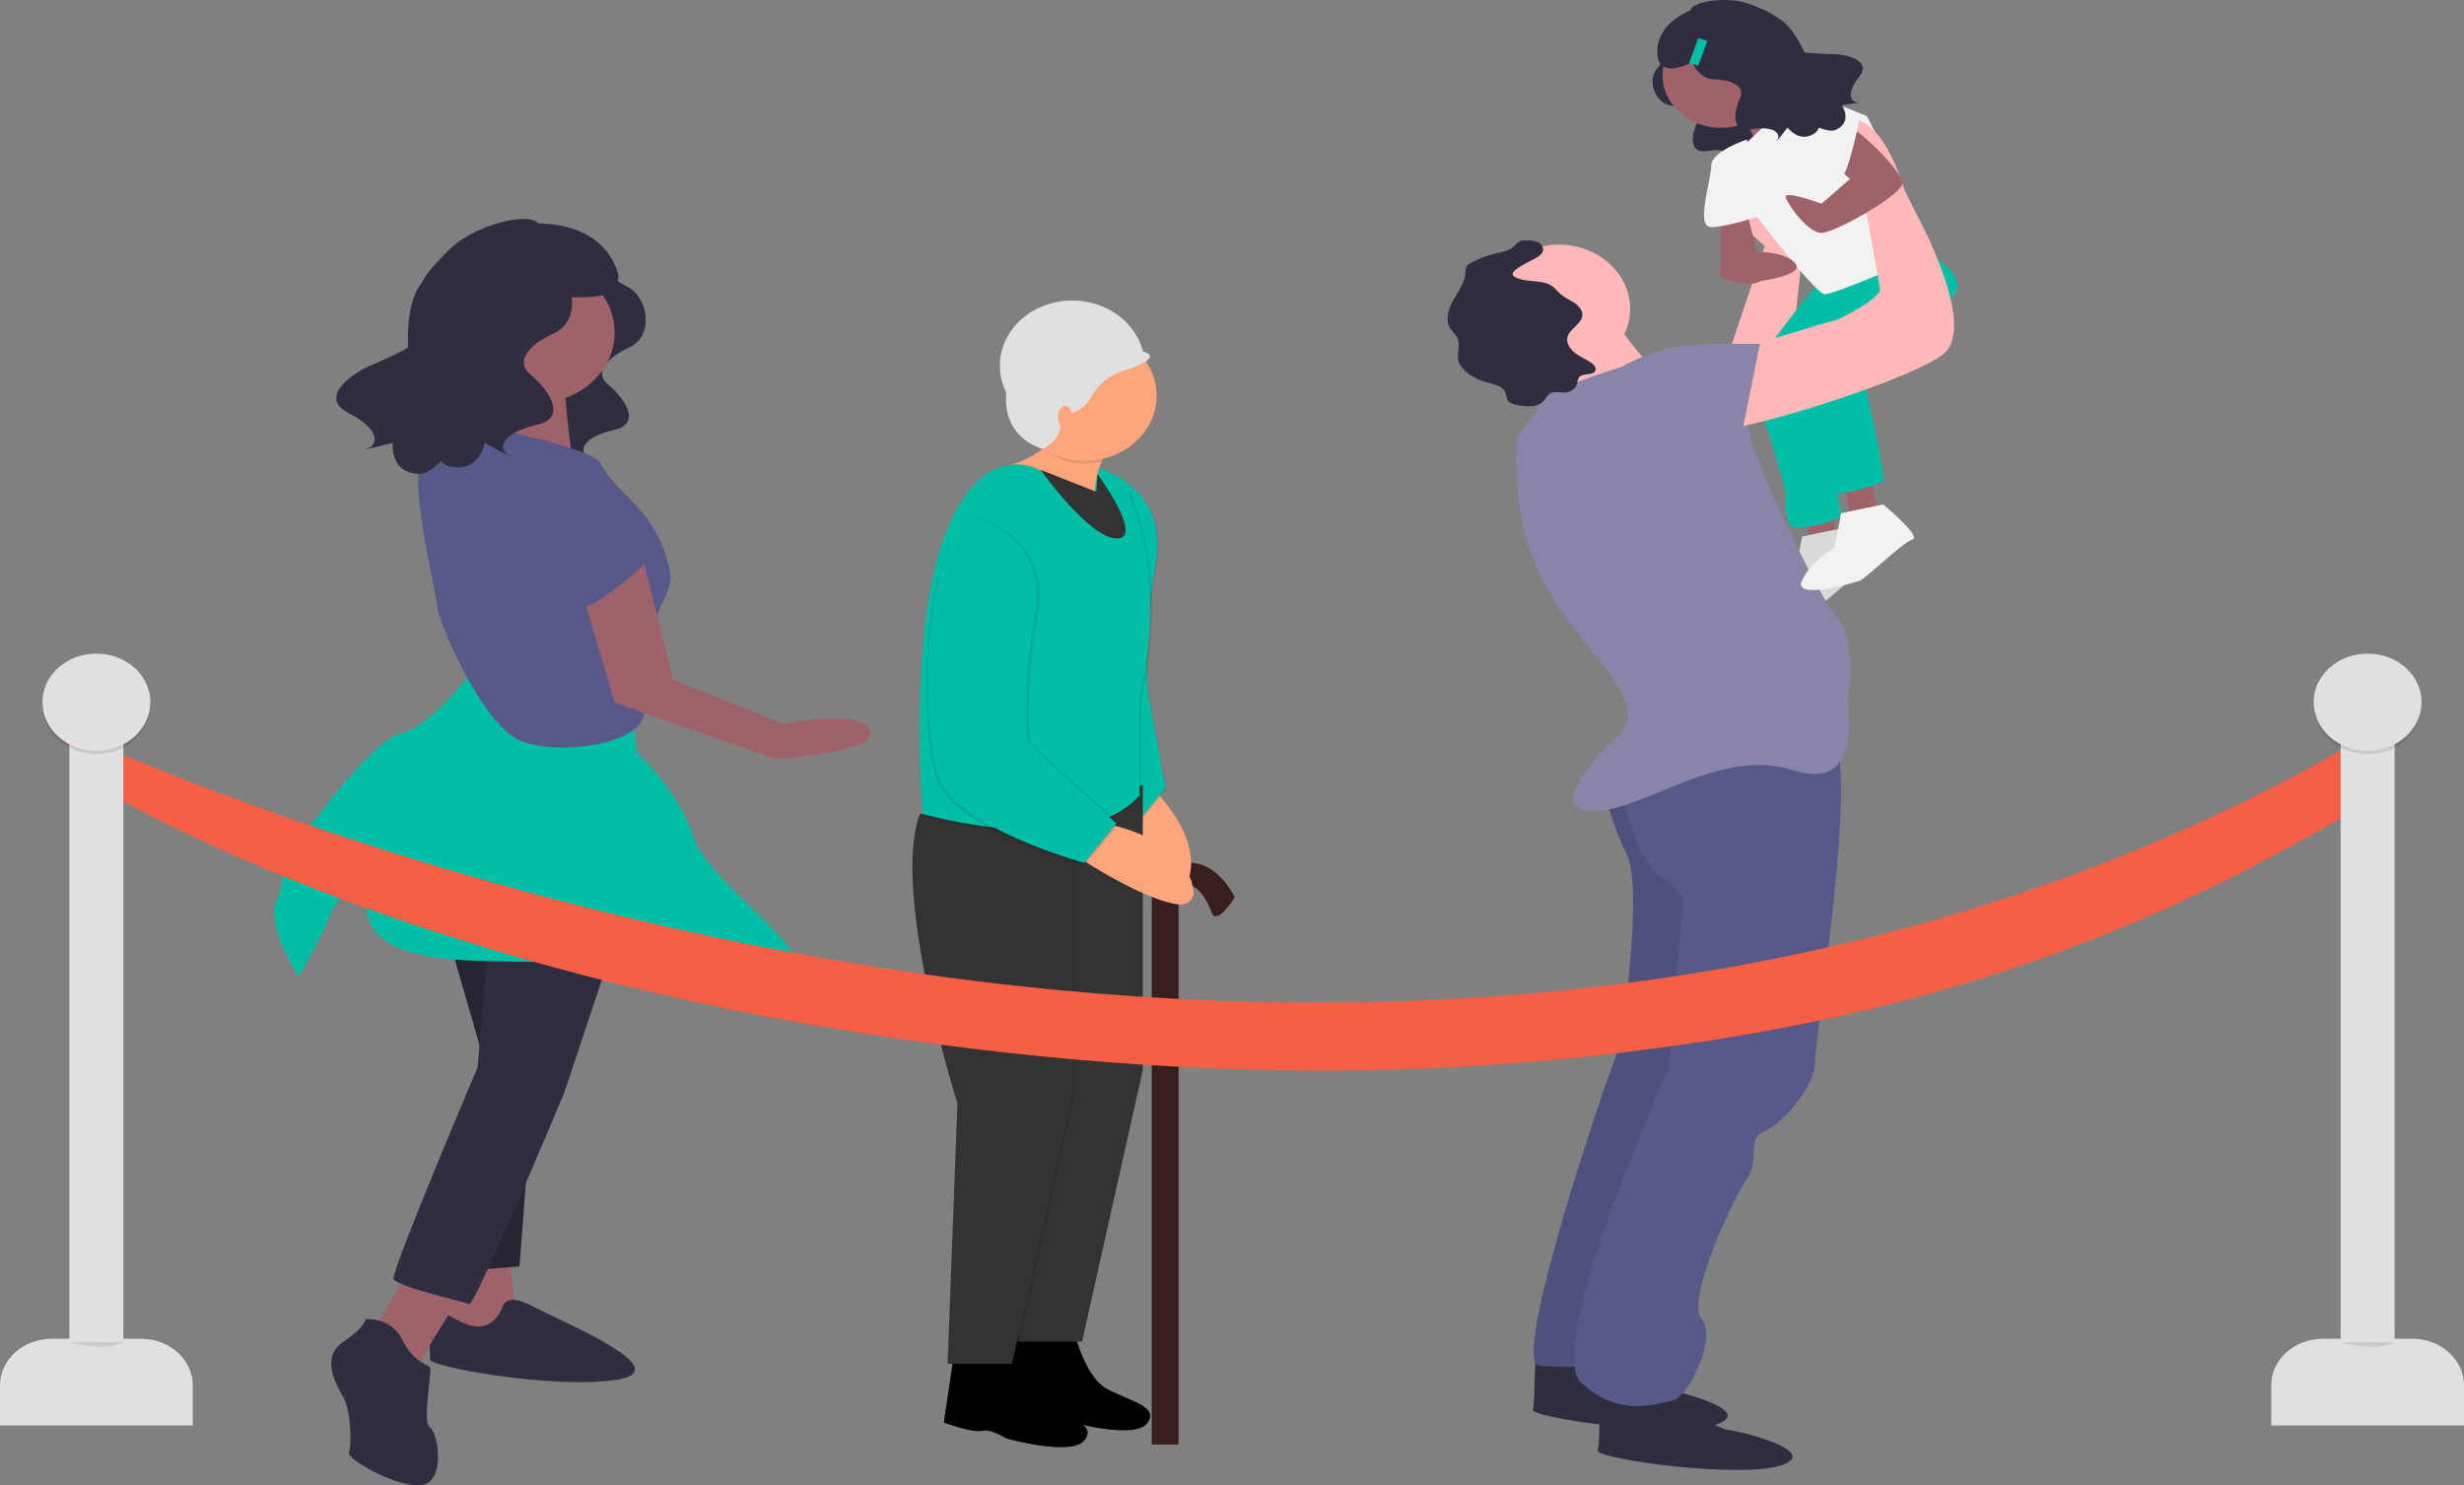 <svg width="612" height="369" viewBox="0 0 612 369" fill="none" xmlns="http://www.w3.org/2000/svg">
<rect x="0" y="0" width="612" height="369" fill="#808080" stroke="none"/>
<g clip-path="url(#clip0)">
<path d="M412.547 12.772C412.547 12.772 413.978 14.248 411.526 17.103C409.074 19.958 411.054 26.153 415.712 26.311C420.369 26.469 422.628 28.224 421.505 30.537C420.382 32.85 419.033 38.344 424.105 37.509C429.177 36.673 430.78 38.491 429.882 39.887C428.984 41.284 432.144 37.11 432.144 37.11C432.144 37.11 434.971 40.899 438.44 38.247C441.909 35.594 443.288 11.547 436.216 11.139C429.143 10.732 412.547 12.772 412.547 12.772Z" fill="#2F2E41"/>
<path d="M448.401 127.127L450.013 137.28H457.265L454.848 125.677L448.401 127.127Z" fill="#9F616A"/>
<path d="M458.071 131.116C458.071 131.116 467.741 139.093 465.324 139.818C462.906 140.543 454.042 149.246 452.43 149.971C450.989 150.62 435.508 155.048 437.925 149.971C440.343 144.895 445.984 141.994 445.984 141.994L447.595 133.291L458.071 131.116Z" fill="#F2F2F2"/>
<path opacity="0.1" d="M458.071 131.116C458.071 131.116 467.741 139.093 465.324 139.818C462.906 140.543 454.042 149.246 452.43 149.971C450.989 150.62 435.508 155.048 437.925 149.971C440.343 144.895 445.984 141.994 445.984 141.994L447.595 133.291L458.071 131.116Z" fill="black"/>
<path d="M458.071 119.512L459.683 129.665H466.935L464.518 118.062L458.071 119.512Z" fill="#9F616A"/>
<path d="M427.766 92.561L438.328 61.133C438.328 61.133 420.599 46.629 432.687 42.277C444.775 37.926 447.998 59.682 447.998 59.682L443.969 97.393H427.852L427.766 92.561Z" fill="#FFB8B8"/>
<path d="M452.43 69.473C452.43 69.473 431.603 93.513 434.764 97.085C437.925 100.657 443.566 122.413 443.566 122.413C443.566 122.413 442.76 131.116 445.983 131.116C449.207 131.116 457.265 129.665 457.265 127.49C457.265 125.314 450.013 97.756 450.013 97.756L470.965 73.099L452.43 69.473Z" fill="#00BFA6"/>
<path d="M454.042 70.923L474.994 60.77C474.994 60.77 489.499 67.297 485.47 73.099C481.441 78.901 462.906 94.13 462.906 94.13C462.906 94.13 468.547 118.787 467.741 119.512C466.936 120.238 458.071 123.139 455.654 122.413C453.236 121.688 440.343 93.405 443.566 91.954C446.789 90.504 457.265 75.275 457.265 75.275L454.042 70.923Z" fill="#00BFA6"/>
<path d="M396.827 337.076C396.827 337.076 411.332 345.054 412.944 345.054C414.556 345.054 436.313 350.13 426.643 353.756C416.973 357.382 379.904 352.306 380.71 350.13C381.516 347.954 380.71 334.901 382.322 334.901C383.933 334.901 396.827 337.076 396.827 337.076Z" fill="#2F2E41"/>
<path d="M412.944 347.229C412.944 347.229 427.449 355.207 429.061 355.207C430.673 355.207 452.43 360.283 442.76 363.909C433.09 367.535 396.021 362.459 396.827 360.283C397.633 358.108 396.827 345.054 398.439 345.054C400.05 345.054 412.944 347.229 412.944 347.229Z" fill="#2F2E41"/>
<path d="M397.633 193.484C397.633 193.484 400.05 204.362 404.08 212.34C408.109 220.317 403.274 258.028 400.856 263.83C398.439 269.631 375.069 338.527 382.322 339.252C389.574 339.977 404.08 339.252 404.08 339.252L427.449 273.257L423.42 184.781L397.633 193.484Z" fill="#575A88"/>
<path opacity="0.1" d="M397.633 193.484C397.633 193.484 400.05 204.362 404.08 212.34C408.109 220.317 403.274 258.028 400.856 263.83C398.439 269.631 375.069 338.527 382.322 339.252C389.574 339.977 404.08 339.252 404.08 339.252L427.449 273.257L423.42 184.781L397.633 193.484Z" fill="black"/>
<path d="M402.468 194.209C402.468 194.209 405.691 213.79 412.944 218.141C420.197 222.493 417.779 226.844 417.779 226.844L414.556 265.28C414.556 265.28 383.128 334.901 392.798 343.603C402.468 352.306 411.332 348.68 415.361 347.954C419.391 347.229 426.643 332 422.614 327.648C418.585 323.297 430.672 297.19 433.896 292.838C437.119 288.487 433.896 282.685 437.925 281.235C441.954 279.784 450.819 270.357 450.819 263.83C450.819 257.303 462.1 187.682 454.848 183.331C447.595 178.98 401.107 192.312 401.107 192.312L402.468 194.209Z" fill="#575A88"/>
<path d="M387.157 92.679C396.948 92.679 404.885 85.536 404.885 76.725C404.885 67.913 396.948 60.77 387.157 60.77C377.366 60.77 369.428 67.913 369.428 76.725C369.428 85.536 377.366 92.679 387.157 92.679Z" fill="#FFB8B8"/>
<path d="M427.449 31.762C435.46 31.762 441.954 25.917 441.954 18.708C441.954 11.498 435.46 5.654 427.449 5.654C419.438 5.654 412.944 11.498 412.944 18.708C412.944 25.917 419.438 31.762 427.449 31.762Z" fill="#9F616A"/>
<path d="M399.244 76.725C399.244 76.725 408.915 92.68 413.75 92.68C418.585 92.68 394.409 109.359 394.409 109.359C394.409 109.359 386.351 88.328 384.739 87.603C383.128 86.878 399.244 76.725 399.244 76.725Z" fill="#FFB8B8"/>
<path d="M402.468 91.229C402.468 91.229 381.516 97.756 382.322 99.932C383.128 102.107 376.681 107.184 376.681 109.36C376.681 111.535 375.069 131.116 384.739 147.071C394.409 163.025 409.721 174.629 402.468 181.881C395.215 189.133 383.933 201.462 396.021 201.462C408.109 201.462 427.449 185.507 445.178 191.309C462.906 197.11 458.877 175.354 458.877 175.354C458.877 175.354 461.295 158.674 456.46 153.597C451.624 148.521 434.702 112.26 434.702 107.909C434.702 103.558 418.585 86.878 414.556 86.878C410.526 86.878 402.468 91.229 402.468 91.229Z" fill="#8985A8"/>
<path d="M431.478 26.685C431.478 26.685 438.04 37.913 438.386 39.914C438.731 41.914 450.013 26.685 450.013 26.685L437.119 18.708L431.478 26.685Z" fill="#9F616A"/>
<path d="M433.896 35.388L447.595 22.334L463.712 28.861C463.712 28.861 478.743 58.595 479.689 60.77C480.635 62.946 455.654 73.099 453.236 73.099C450.819 73.099 433.896 50.617 433.896 50.617C433.896 50.617 429.867 39.739 433.896 35.388Z" fill="#F2F2F2"/>
<path d="M427.449 52.793V65.847H437.119L433.939 52.793H427.449Z" fill="#9F616A"/>
<path d="M432.966 62.583C431.744 62.568 430.546 62.889 429.532 63.503C428.518 64.116 427.736 64.993 427.29 66.017C426.66 67.551 426.873 69.162 429.867 69.835C436.313 71.286 437.119 69.835 437.119 69.835C437.119 69.835 448.31 68.385 445.938 65.484C443.566 62.583 437.119 62.583 437.119 62.583H432.966Z" fill="#9F616A"/>
<path d="M467.741 125.314C467.741 125.314 477.411 133.292 474.994 134.017C472.576 134.742 463.712 143.445 462.1 144.17C460.659 144.818 445.178 149.246 447.595 144.17C450.013 139.093 455.654 136.192 455.654 136.192L457.265 127.49L467.741 125.314Z" fill="#F2F2F2"/>
<path d="M380.84 64.444C381.949 63.859 383.259 63.13 383.291 61.974C383.262 61.549 383.096 61.141 382.813 60.8C382.53 60.458 382.142 60.199 381.698 60.053C380.804 59.776 379.857 59.661 378.913 59.715C378.551 59.699 378.188 59.731 377.836 59.812C376.919 60.066 376.39 60.905 375.667 61.474C374.617 62.301 373.171 62.544 371.821 62.859C369.559 63.387 367.389 64.196 365.375 65.263C364.977 65.444 364.629 65.702 364.355 66.018C364.038 66.601 363.896 67.248 363.945 67.895C363.763 70.356 362.124 72.498 360.9 74.704C359.676 76.91 358.872 79.659 360.309 81.759C360.879 82.413 361.411 83.092 361.902 83.795C362.92 85.704 361.65 88.055 362.385 90.066C362.714 90.858 363.243 91.57 363.928 92.148C365.343 93.43 367.087 94.38 369.006 94.915C370.837 95.422 373.109 95.76 373.826 97.359C374.134 98.045 374.071 98.853 374.505 99.481C375.043 100.26 376.152 100.511 377.153 100.677C378.277 100.908 379.434 100.983 380.583 100.9C381.158 100.856 381.716 100.706 382.225 100.461C382.734 100.216 383.182 99.881 383.542 99.475C383.867 98.903 384.269 98.368 384.74 97.885C385.907 97.007 387.679 97.701 389.177 97.468C389.785 97.365 390.346 97.108 390.797 96.727C391.248 96.347 391.568 95.859 391.721 95.32C391.762 94.746 391.938 94.186 392.237 93.678C393.168 92.606 395.616 93.363 396.231 92.12C396.63 91.313 395.795 90.46 394.987 89.957C393.67 89.137 392.198 88.506 391.017 87.533C389.836 86.56 388.962 85.104 389.332 83.702C389.886 81.599 392.937 80.442 393.038 78.282C393.096 77.045 392.108 75.96 391.002 75.223C389.896 74.487 388.615 73.957 387.627 73.096C386.904 72.467 386.359 71.677 385.574 71.112C384.154 70.09 382.21 69.966 380.401 69.799C379.431 69.709 375.56 69.306 375.712 67.976C375.839 66.871 379.855 64.963 380.84 64.444Z" fill="#2F2E41"/>
<path d="M433.896 34.663C433.896 34.663 425.032 37.563 425.032 41.19C425.032 44.816 421.002 56.419 425.032 56.419C429.061 56.419 437.119 53.635 437.119 53.635L433.896 34.663Z" fill="#F2F2F2"/>
<path d="M431.478 86.878C431.478 86.878 454.848 79.626 455.654 79.626C456.459 79.626 467.741 73.824 466.935 71.648L463.712 53.518C463.712 53.518 450.819 29.586 459.683 29.586C468.547 29.586 473.382 48.441 473.382 48.441C473.382 48.441 492.722 81.076 482.247 88.328C471.771 95.58 428.255 108.634 425.837 106.458C423.42 104.283 431.478 86.878 431.478 86.878Z" fill="#FFB8B8"/>
<path d="M454.042 39.739L459.481 44.456L452.43 50.617C452.43 50.617 442.76 46.991 443.566 49.167C444.372 51.343 449.207 57.869 452.43 57.869C455.654 57.869 472.43 48.442 472.503 45.541C472.576 42.64 462.1 32.487 459.683 31.762C457.265 31.036 454.042 39.739 454.042 39.739Z" fill="#9F616A"/>
<path d="M443.814 34.684C443.814 34.684 455.654 44.09 457.265 44.09C458.877 44.09 461.808 29.957 461.808 29.957C461.808 29.957 452.255 24.356 448.717 25.883C445.178 27.41 443.814 34.684 443.814 34.684Z" fill="#F2F2F2"/>
<path d="M402.468 95.581C402.468 95.581 402.468 85.427 426.643 85.427H437.119L432.284 109.36L416.167 113.711L402.468 95.581Z" fill="#8985A8"/>
<path d="M455.276 13.417C452.907 13.407 450.54 13.275 448.187 13.024C446.339 9.005 443.986 5.634 441.44 4.376C439.634 2.921 436.847 1.864 434.661 1.028C429.291 -1.025 420.353 0.256 419.83 2.59C409.265 7.134 411.935 15.113 411.935 15.113C413.576 18.235 417.259 16.852 420.384 15.437C421.182 17.701 423.066 19.622 425.765 19.714C430.924 19.889 433.426 21.833 432.182 24.395C430.938 26.957 429.444 33.044 435.063 32.119C440.682 31.193 442.458 33.206 441.463 34.754C440.468 36.301 443.968 31.676 443.968 31.676C443.968 31.676 447.1 35.874 450.943 32.936C451.331 32.599 451.609 32.172 451.743 31.701C453.531 32.394 454.946 32.656 455.75 32.333C460.353 30.479 457.494 26.127 457.494 26.127C457.494 26.127 463.64 25.278 461.66 25.419C459.68 25.56 458.427 23.25 461.778 19.086C465.128 14.922 458.381 13.512 455.276 13.417Z" fill="#2F2E41"/>
<path d="M424.1 10.153L421.806 9.466L419.516 15.659L421.81 16.346L424.1 10.153Z" fill="#00BFA6"/>
<path d="M151.097 65.601C151.097 65.601 150.135 68.487 155.585 71.083C161.036 73.68 162.639 83.491 156.226 86.376C149.814 89.261 147.89 93.013 151.097 95.609C154.303 98.206 160.074 105.131 152.379 106.862C144.684 108.594 143.722 112.056 145.967 113.499C148.211 114.942 140.837 110.902 140.837 110.902C140.837 110.902 139.554 117.827 132.821 116.096C126.088 114.365 107.171 81.471 116.79 76.854C126.409 72.237 151.097 65.601 151.097 65.601Z" fill="#2F2E41"/>
<path d="M126.253 310.221L128.338 327.729L119.305 332.732L110.967 331.481L115.136 310.221H126.253Z" fill="#9F616A"/>
<path d="M133.202 100.116C143.947 100.116 152.657 92.277 152.657 82.607C152.657 72.938 143.947 65.099 133.202 65.099C122.457 65.099 113.747 72.938 113.747 82.607C113.747 92.277 122.457 100.116 133.202 100.116Z" fill="#9F616A"/>
<path d="M139.803 91.049C139.803 91.049 141.54 117.625 143.624 117.625C145.709 117.625 119.305 116.374 119.305 116.374C119.305 116.374 130.423 98.865 124.864 93.238C119.305 87.61 139.803 91.049 139.803 91.049Z" fill="#9F616A"/>
<path d="M110.967 231.432L120 262.697L113.051 315.849L129.033 314.598L135.286 231.432H110.967Z" fill="#2F2E41"/>
<path opacity="0.2" d="M110.967 231.432L120 262.697L113.051 315.849L129.033 314.598L135.286 231.432H110.967Z" fill="black"/>
<path d="M124.864 324.603C124.864 324.603 125.559 320.851 132.507 324.603C139.455 328.355 168.639 340.236 153.352 342.737C138.066 345.238 106.798 339.61 106.798 337.734C106.798 335.858 106.103 323.977 108.883 325.228C111.662 326.479 120.695 334.608 124.864 324.603Z" fill="#2F2E41"/>
<path d="M115.831 320.226C115.831 320.226 104.714 335.859 104.019 340.236C103.324 344.613 92.901 330.231 92.901 330.231L102.629 313.973L115.831 320.226Z" fill="#9F616A"/>
<path d="M152.657 233.933L140.15 271.451C140.15 271.451 117.916 324.603 116.526 323.978C115.136 323.352 98.46 319.6 97.765 317.724C97.07 315.849 118.61 265.198 118.61 265.198L121.39 232.682L152.657 233.933Z" fill="#2F2E41"/>
<path d="M90.817 327.729C92.714 327.612 94.605 328.031 96.224 328.928C97.844 329.825 99.112 331.155 99.85 332.732C102.629 338.36 106.103 338.985 106.798 339.61C107.493 340.236 104.714 353.367 106.798 354.618C108.883 355.868 110.967 369 104.019 369C97.07 369 85.953 362.121 86.648 360.871C87.343 359.62 87.343 350.866 85.258 347.114C83.174 343.362 79.7 337.109 85.258 333.357C90.817 329.605 90.817 327.729 90.817 327.729Z" fill="#2F2E41"/>
<path d="M156.826 175.779L158.216 187.034C158.216 187.034 168.639 196.414 172.113 207.67C175.587 218.925 204.075 237.684 195.737 240.186C187.399 242.687 177.671 243.938 153.352 240.186C129.033 236.434 90.817 244.563 90.817 223.928C90.817 223.928 85.953 218.3 82.479 226.429C80.032 231.981 77.248 237.409 74.141 242.687C74.141 242.687 65.803 229.555 68.582 223.928C71.362 218.3 68.582 218.925 72.056 212.672C75.531 206.419 92.901 183.282 99.85 182.032C106.798 180.781 120 164.523 119.305 162.647C118.61 160.771 156.826 175.779 156.826 175.779Z" fill="#00BFA6"/>
<path d="M119.305 105.744C119.305 105.744 147.793 111.372 149.183 115.124C149.965 117.234 153.605 121.125 156.64 124.126C161.764 129.117 165.17 135.337 166.447 142.034C167.171 146.024 164.125 149.611 162.732 154.206C158.563 167.962 155.437 164.523 159.606 174.528C163.775 184.533 138.761 188.285 129.033 183.908C119.305 179.531 108.535 153.58 108.535 150.454C108.535 147.327 99.155 111.997 106.798 109.496C114.441 106.995 119.305 105.744 119.305 105.744Z" fill="#575A88"/>
<path d="M158.911 135.759L167.249 168.9L194.695 179.843C194.695 179.843 215.54 175.466 216.235 182.345C216.688 186.835 192.61 188.598 192.61 188.598L152.657 174.528L143.624 143.888L158.911 135.759Z" fill="#9F616A"/>
<path d="M149.183 123.253C149.183 123.253 166.554 132.632 162.385 137.635C158.216 142.637 147.793 150.766 145.014 150.766C142.235 150.766 140.15 135.759 140.15 131.382C140.15 127.005 149.183 123.253 149.183 123.253Z" fill="#575A88"/>
<path d="M131.802 59.872C131.802 59.872 130.737 63.068 136.775 65.945C142.813 68.822 144.589 79.69 137.485 82.886C130.381 86.083 128.25 90.238 131.802 93.115C135.354 95.992 141.747 103.663 133.223 105.581C124.698 107.499 123.633 111.335 126.119 112.933C128.606 114.531 120.436 110.056 120.436 110.056C120.436 110.056 119.016 117.728 111.557 115.81C104.098 113.892 96.656 79.029 104.97 70.05C112.701 61.701 131.802 59.872 131.802 59.872Z" fill="#2F2E41"/>
<path d="M134.071 56.581C134.07 51.898 118.501 55.263 111.827 61.802C107.204 66.329 100.184 73.141 106.067 77.943C111.95 82.745 95.983 89.039 91.701 90.948C87.418 92.856 78.964 98.692 86.598 102.608C94.232 106.523 94.109 110.475 91.236 111.411C88.363 112.347 97.57 110.02 97.57 110.02C97.57 110.02 96.64 117.752 104.397 117.715C112.155 117.678 134.41 79.312 129.093 68.648C124.15 58.732 134.071 56.581 134.071 56.581Z" fill="#2F2E41"/>
<path d="M130.699 55.555C151.518 54.427 153.607 68.53 153.607 68.53C153.463 76.691 139.061 72.715 135.062 73.931C130.236 70.807 120.934 64.896 114.281 60.677C119.111 57.617 124.801 55.842 130.699 55.555Z" fill="#2F2E41"/>
<path d="M292.725 219.052H286.068V358.851H292.725V219.052Z" fill="#381E1D"/>
<path d="M286.068 219.052C286.068 219.052 297.385 206.271 306.706 222.847C306.706 222.847 302.268 230.236 300.936 226.641C299.605 223.047 296.415 217.672 292.684 220.859" fill="#381E1D"/>
<path d="M285.067 194.635C285.067 194.635 301.813 209.47 293.566 222.001C293.311 222.389 292.961 222.719 292.542 222.966C292.124 223.214 291.648 223.372 291.152 223.429C290.655 223.487 290.15 223.441 289.676 223.296C289.202 223.152 288.771 222.911 288.415 222.594C285.572 220.064 281.077 213.779 275.555 198.23L285.067 194.635Z" fill="#FDA57D"/>
<path opacity="0.1" d="M273.307 116.5C273.307 116.5 290.617 121.293 287.288 140.066C283.959 158.839 285.291 172.02 285.291 172.02L289.729 195.986L281.74 205.771C281.74 205.771 267.981 193.389 263.321 180.807C258.661 168.226 259.105 118.497 273.307 116.5Z" fill="black"/>
<path d="M273.085 116.301C273.085 116.301 290.395 121.094 287.066 139.867C283.737 158.639 285.069 171.82 285.069 171.82L289.507 195.786L281.518 205.572C281.518 205.572 267.76 193.19 263.099 180.608C258.439 168.026 258.883 118.298 273.085 116.301Z" fill="#00BFA6"/>
<path d="M252.788 330.076L249.95 349.2C249.95 349.2 257.234 351.884 259.417 351.276C261.6 350.669 265.426 353.137 265.426 353.137C265.426 353.137 281.703 357.765 284.9 353.607C288.096 349.448 280.846 348.177 274.963 345.042C269.081 341.908 266.593 329.808 266.593 329.808L252.788 330.076Z" fill="black"/>
<path d="M283.848 195.087V265.785L268.758 333.288H252.78L255.221 268.581C255.221 268.581 238.577 216.256 245.901 196.685L283.848 195.087Z" fill="#333333"/>
<path d="M271.539 204.007C271.539 204.007 294.805 206.971 296.456 221.458C296.507 221.906 296.444 222.359 296.271 222.782C296.098 223.205 295.821 223.587 295.459 223.899C295.098 224.21 294.662 224.444 294.185 224.581C293.708 224.719 293.203 224.757 292.707 224.692C288.75 224.179 280.983 221.533 266.268 211.987L271.539 204.007Z" fill="#FDA57D"/>
<path d="M274.417 113.105C274.417 113.105 270.644 118.897 272.198 128.882C272.198 128.882 249.895 127.185 250.561 115.602C250.561 115.602 261.435 113.205 263.987 104.318L274.417 113.105Z" fill="#FDA57D"/>
<path d="M237.253 334.271L234.416 353.394C234.416 353.394 241.7 356.078 243.883 355.471C246.066 354.863 249.892 357.331 249.892 357.331C249.892 357.331 266.169 361.959 269.366 357.801C272.562 353.643 265.312 352.371 259.429 349.236C253.547 346.102 251.059 334.002 251.059 334.002L237.253 334.271Z" fill="black"/>
<path opacity="0.1" d="M267.094 200.579V271.277L252.003 338.78H236.025L238.466 274.073C238.466 274.073 221.823 221.749 229.146 202.177L267.094 200.579Z" fill="black"/>
<path d="M266.428 200.579V271.277L251.338 338.78H235.36L237.801 274.073C237.801 274.073 221.157 221.749 228.48 202.177L266.428 200.579Z" fill="#333333"/>
<path opacity="0.1" d="M258.439 116.7C258.439 116.7 244.458 108.512 235.138 132.877C225.817 157.241 229.59 202.177 229.59 202.177C229.59 202.177 269.313 213.76 283.516 197.583V173.418C283.516 173.418 291.061 145.858 280.409 121.892C280.409 121.892 271.088 125.288 258.439 116.7Z" fill="black"/>
<path opacity="0.1" d="M257.995 117.299C257.995 117.299 244.014 109.111 234.694 133.476C225.373 157.841 229.146 202.776 229.146 202.776C229.146 202.776 268.869 214.359 283.072 198.182V174.017C283.072 174.017 290.617 146.457 279.965 122.492C279.965 122.492 270.644 125.887 257.995 117.299Z" fill="black"/>
<path d="M257.995 116.7C257.995 116.7 244.014 108.512 234.694 132.877C225.373 157.241 229.146 202.177 229.146 202.177C229.146 202.177 268.869 213.76 283.072 197.583V173.418C283.072 173.418 290.617 145.858 279.965 121.892C279.965 121.892 270.644 125.288 257.995 116.7Z" fill="#00BFA6"/>
<path opacity="0.1" d="M243.792 128.882C243.792 128.882 261.102 133.675 257.773 152.448C254.444 171.221 255.776 184.402 255.776 184.402L277.968 204.573L269.979 214.359C269.979 214.359 238.466 205.771 233.806 193.19C229.146 180.608 229.59 130.879 243.792 128.882Z" fill="black"/>
<path opacity="0.1" d="M242.683 129.481C242.683 129.481 259.992 134.275 256.664 153.047C253.335 171.82 254.666 185.001 254.666 185.001L276.858 205.172L268.869 214.958C268.869 214.958 237.357 206.371 232.697 193.789C228.036 181.207 228.48 131.479 242.683 129.481Z" fill="black"/>
<path d="M243.127 128.882C243.127 128.882 260.436 133.675 257.107 152.448C253.779 171.221 255.11 184.402 255.11 184.402L277.302 204.573L269.313 214.359C269.313 214.359 237.801 205.771 233.14 193.19C228.48 180.608 228.924 130.879 243.127 128.882Z" fill="#00BFA6"/>
<path opacity="0.1" d="M263.654 105.017L274.084 113.804C273.914 114.081 273.759 114.365 273.62 114.655C272.107 115.018 270.547 115.202 268.98 115.202C264.996 115.202 261.53 113.381 258.55 111.408C260.633 109.714 262.419 108.072 263.654 105.017Z" fill="black"/>
<path d="M266.317 107.014C276.244 107.014 284.292 99.771 284.292 90.837C284.292 81.903 276.244 74.661 266.317 74.661C256.39 74.661 248.342 81.903 248.342 90.837C248.342 99.771 256.39 107.014 266.317 107.014Z" fill="#E0E0E0"/>
<path d="M269.313 114.503C279.24 114.503 287.288 107.261 287.288 98.327C287.288 89.392 279.24 82.15 269.313 82.15C259.385 82.15 251.338 89.392 251.338 98.327C251.338 107.261 259.385 114.503 269.313 114.503Z" fill="#FDA57D"/>
<path d="M251.449 90.837C251.449 90.837 244.718 106.699 258.957 111.55C260.143 111.005 261.168 110.215 261.948 109.244C262.729 108.274 263.243 107.15 263.448 105.967C263.653 104.783 263.543 103.572 263.128 102.434C262.712 101.295 262.003 100.262 261.058 99.418L251.449 90.837Z" fill="#E0E0E0"/>
<path d="M283.857 87.286C283.857 87.286 290.062 88.64 279.188 92.035C277.398 92.576 275.751 93.442 274.349 94.58C272.947 95.718 271.821 97.104 271.04 98.651C270.553 99.594 269.856 100.437 268.993 101.129C268.129 101.82 267.118 102.345 266.02 102.671C264.922 102.997 263.762 103.116 262.611 103.023C261.46 102.929 260.343 102.624 259.328 102.126L255.887 100.423L249.895 87.841L256.997 80.452L269.202 79.054L283.857 87.286Z" fill="#E0E0E0"/>
<path d="M264.542 106.415C265.522 106.415 266.317 105.163 266.317 103.619C266.317 102.075 265.522 100.823 264.542 100.823C263.561 100.823 262.766 102.075 262.766 103.619C262.766 105.163 263.561 106.415 264.542 106.415Z" fill="#FDA57D"/>
<path d="M258.439 116.7C258.439 116.7 270.533 133.775 277.413 133.775C284.292 133.775 272.588 117.764 272.588 117.764L272.309 122.192L258.439 116.7Z" fill="#333333"/>
<path d="M328.107 265.943C287.914 265.943 246.286 262.268 203.663 254.932C89.034 235.204 27.092 196.939 23.701 195.295L13.484 180.003L13.486 180.004V180.004C14.443 180.466 95.842 219.431 207.688 238.602C310.327 256.193 460.508 260.234 593.103 179.577L590.189 197.995C529.182 235.106 472.959 253.676 396.814 262.194C374.019 264.717 351.073 265.969 328.107 265.943Z" fill="#F55F44"/>
<path d="M30.644 167.543H17.237V338.179H30.644V167.543Z" fill="#E0E0E0"/>
<path d="M12.864 332.577H35.016C38.428 332.577 41.7 333.797 44.113 335.968C46.525 338.139 47.881 341.084 47.881 344.155V354.122H0V344.155C1.79679e-06 341.084 1.355 338.139 3.768 335.968C6.181 333.797 9.453 332.577 12.864 332.577Z" fill="#E0E0E0"/>
<path opacity="0.1" d="M23.94 187.365C31.345 187.365 37.347 181.963 37.347 175.3C37.347 168.636 31.345 163.235 23.94 163.235C16.536 163.235 10.534 168.636 10.534 175.3C10.534 181.963 16.536 187.365 23.94 187.365Z" fill="black"/>
<path d="M23.94 186.503C31.345 186.503 37.347 181.101 37.347 174.438C37.347 167.775 31.345 162.373 23.94 162.373C16.536 162.373 10.534 167.775 10.534 174.438C10.534 181.101 16.536 186.503 23.94 186.503Z" fill="#E0E0E0"/>
<path opacity="0.1" d="M17.237 333.434C17.237 333.434 25.856 336.015 30.644 333.435L17.237 333.434Z" fill="black"/>
<path d="M594.763 167.543H581.356V338.179H594.763V167.543Z" fill="#E0E0E0"/>
<path d="M576.984 332.577H599.136C602.547 332.577 605.82 333.797 608.232 335.968C610.645 338.139 612 341.084 612 344.155V354.122H564.119V344.155C564.119 341.084 565.475 338.139 567.887 335.968C570.3 333.797 573.572 332.577 576.984 332.577Z" fill="#E0E0E0"/>
<path opacity="0.1" d="M588.06 187.365C595.464 187.365 601.466 181.963 601.466 175.3C601.466 168.636 595.464 163.235 588.06 163.235C580.655 163.235 574.653 168.636 574.653 175.3C574.653 181.963 580.655 187.365 588.06 187.365Z" fill="black"/>
<path d="M588.06 186.503C595.464 186.503 601.466 181.101 601.466 174.438C601.466 167.775 595.464 162.373 588.06 162.373C580.655 162.373 574.653 167.775 574.653 174.438C574.653 181.101 580.655 186.503 588.06 186.503Z" fill="#E0E0E0"/>
<path opacity="0.1" d="M581.356 333.434C581.356 333.434 589.975 336.015 594.763 333.435L581.356 333.434Z" fill="black"/>
</g>
<defs>
<clipPath id="clip0">
<rect width="612" height="369" fill="white"/>
</clipPath>
</defs>
</svg>
